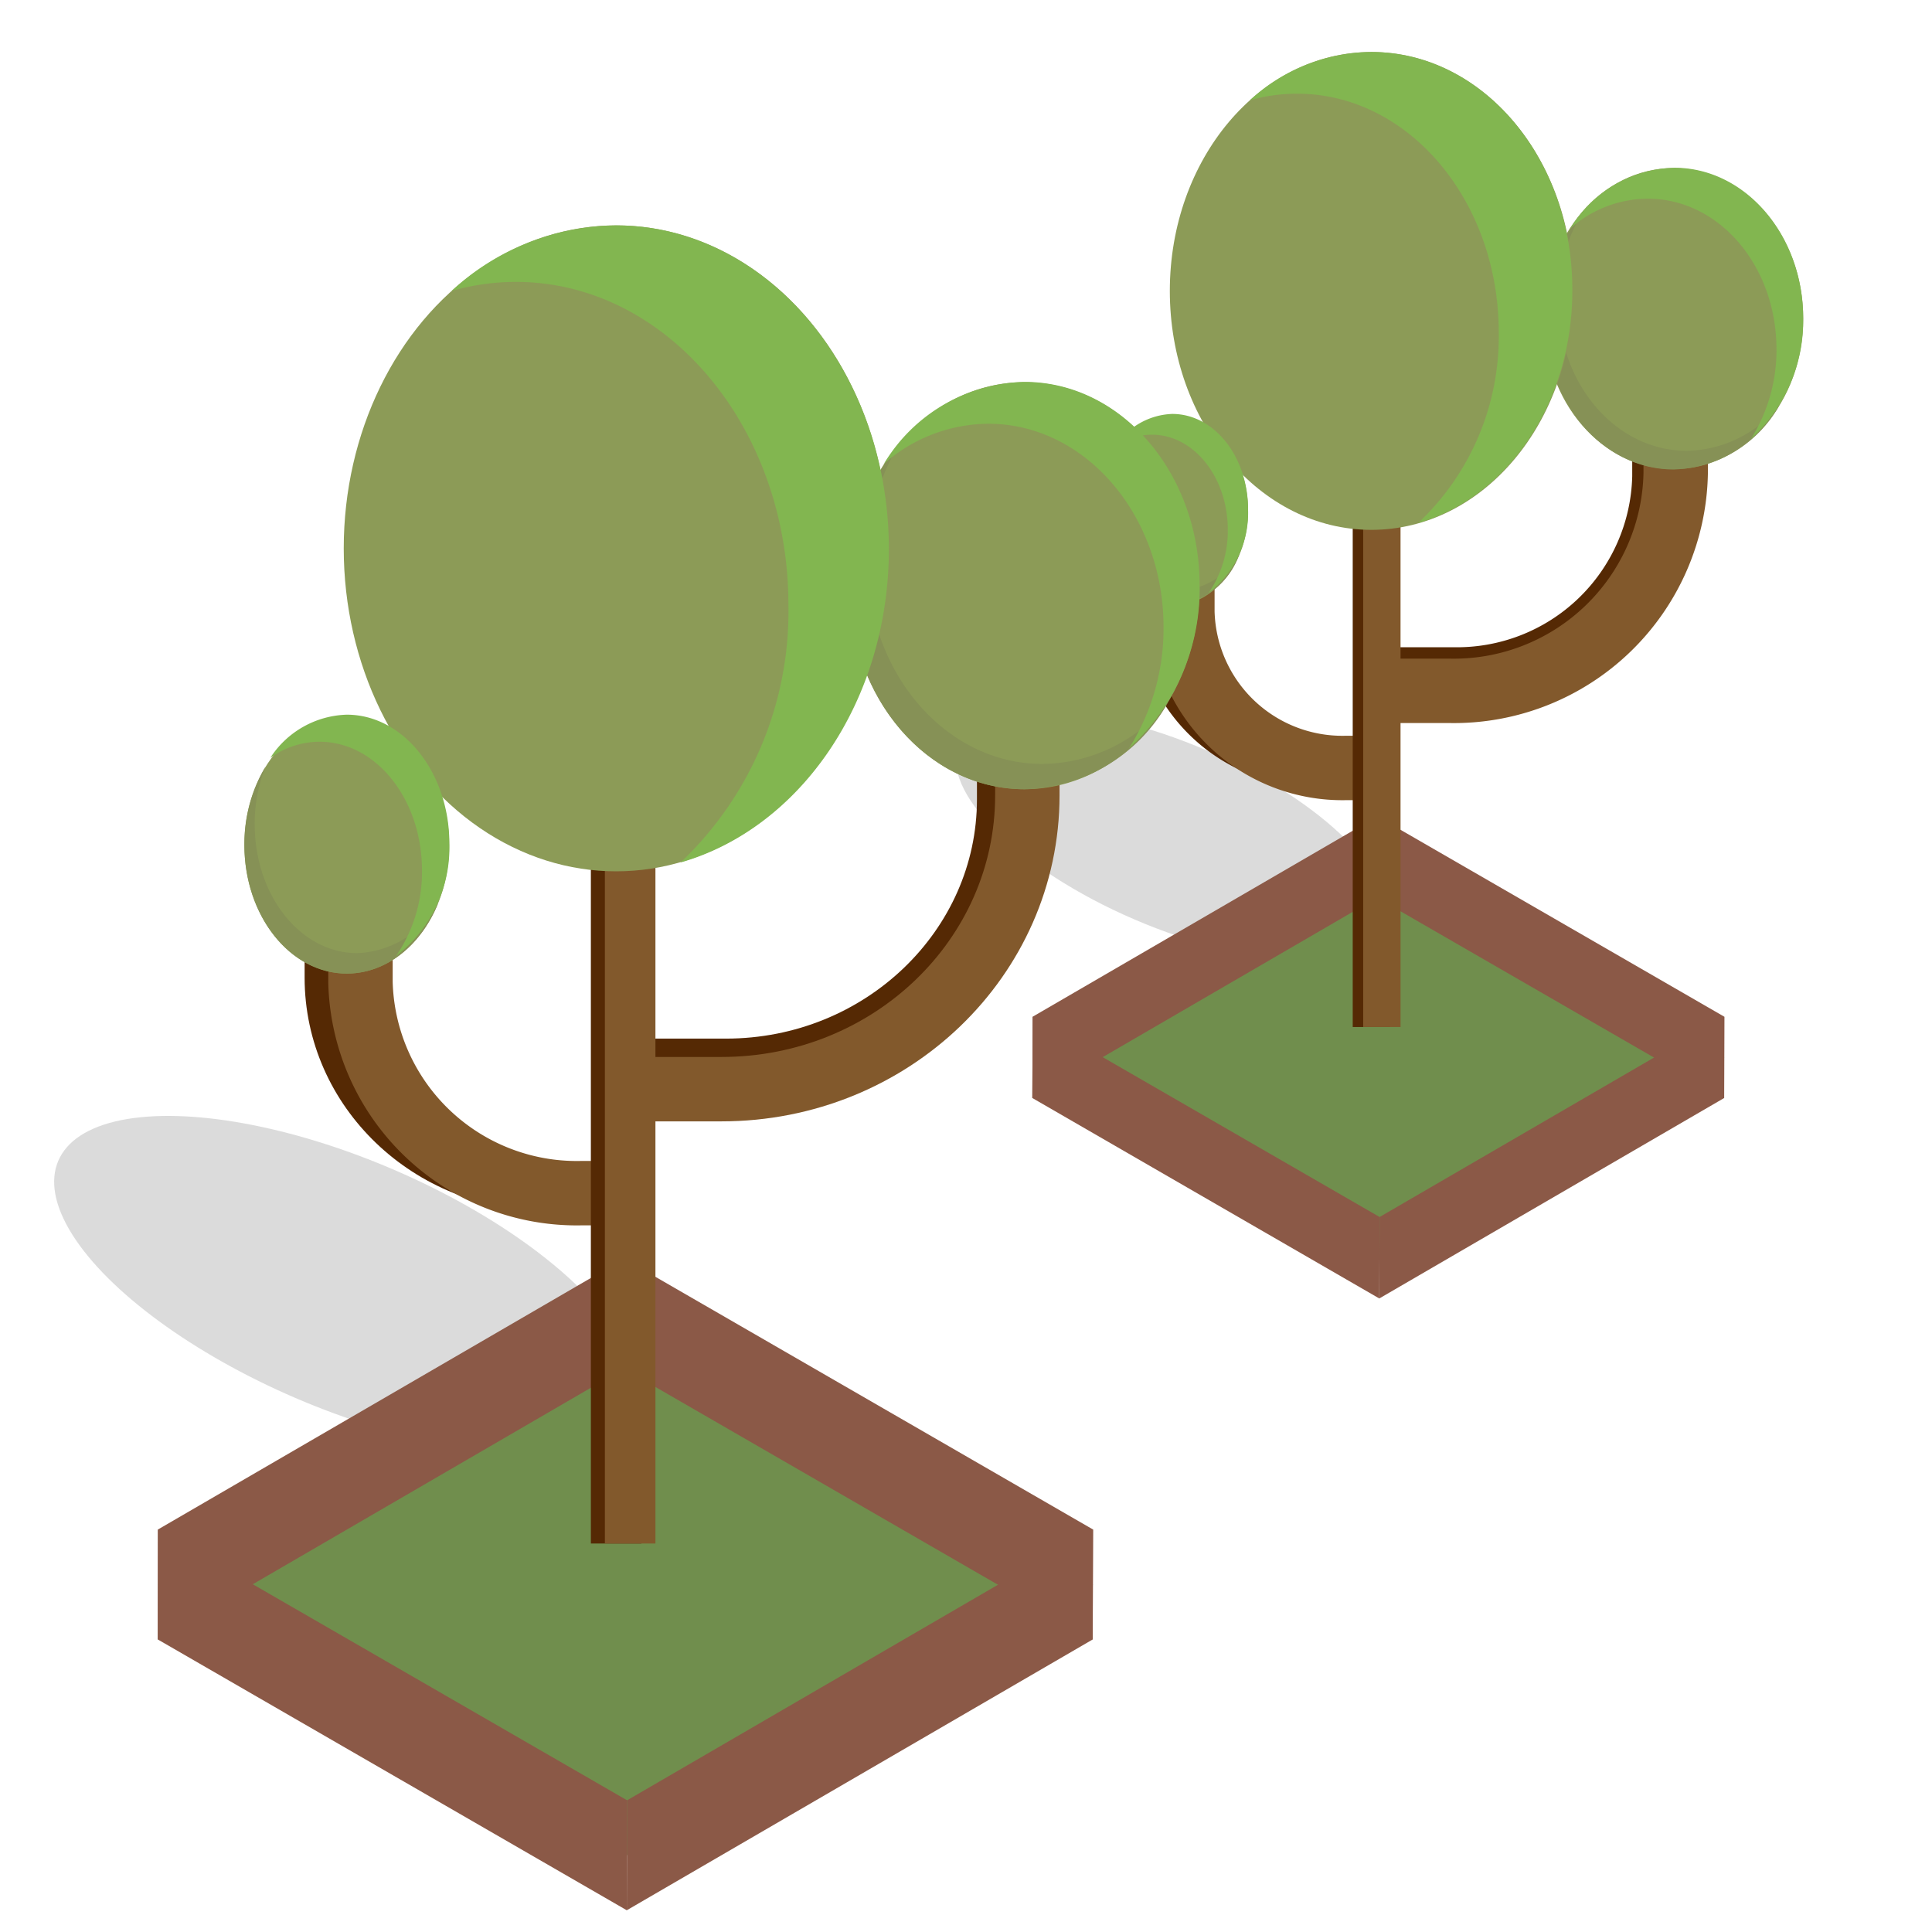 <svg xmlns="http://www.w3.org/2000/svg" viewBox="0 0 120 120"><g style="opacity:0.2"><ellipse cx="72.71" cy="51.86" rx="5.71" ry="14.32" transform="translate(-3.65 98.17) rotate(-66.73)" style="fill:#4d4d4d"/></g><polygon points="107.1 65.68 85.69 78.12 64.13 65.68 85.54 53.23 107.1 65.68" style="fill:#708e4d"/><g style="isolation:isolate"><polygon points="85.55 50.71 107.1 63.15 107.09 68.2 85.53 55.76 85.55 50.71" style="fill:#8b5947"/><polygon points="64.14 63.15 85.55 50.71 85.53 55.76 64.12 68.2 64.14 63.15" style="fill:#8b5947"/><polygon points="107.1 63.15 107.09 68.2 85.67 80.65 85.69 75.59 107.1 63.15" style="fill:#8b5947"/><polygon points="85.69 75.59 85.67 80.65 64.12 68.2 64.14 63.15 85.69 75.59" style="fill:#8b5947"/></g><line x1="107" y1="33.86" x2="108.41" y2="33.86" style="fill:#8c9b57"/><path d="M102.88,26v3.6a12.39,12.39,0,0,1-12.65,12.1H86.48" style="fill:none;stroke:#552904;stroke-miterlimit:10;stroke-width:3px"/><path d="M104.08,25.41v4a13.78,13.78,0,0,1-14,13.5H85.87" style="fill:none;stroke:#82592c;stroke-miterlimit:10;stroke-width:4px"/><line x1="69.31" y1="34.53" x2="68.2" y2="34.53" style="fill:#8c9b57"/><path d="M72,34.94v2.85a9.82,9.82,0,0,0,10,9.6h3" style="fill:none;stroke:#552904;stroke-miterlimit:10;stroke-width:3px"/><path d="M73.44,35.07V38A9.94,9.94,0,0,0,83.57,47.7h3" style="fill:none;stroke:#82592c;stroke-miterlimit:10;stroke-width:4px"/><rect x="84.02" y="31.48" width="2.32" height="32.31" style="fill:#552904"/><rect x="84.67" y="31.48" width="2.32" height="32.31" style="fill:#82592c"/><ellipse cx="103.95" cy="19.79" rx="8.05" ry="9.35" style="fill:#8c9b57"/><path d="M104.78,28c-4.45,0-8-4.19-8-9.35a10.44,10.44,0,0,1,1.47-5.39,10.18,10.18,0,0,0-2.3,6.55c0,5.16,3.6,9.35,8,9.35a7.78,7.78,0,0,0,6.58-4A7.54,7.54,0,0,1,104.78,28Z" style="fill:#869156"/><path d="M104,10.42a7.73,7.73,0,0,0-6.46,3.77,7.3,7.3,0,0,1,4.8-1.85c4.45,0,8,4.19,8,9.35a10.34,10.34,0,0,1-1.59,5.58,9.91,9.91,0,0,0,3.25-7.5C112,14.6,108.4,10.42,104,10.42Z" style="fill:#82b650"/><ellipse cx="85.18" cy="18.07" rx="12.52" ry="14.84" style="fill:#8c9b57"/><path d="M85.18,3.23a11.23,11.23,0,0,0-7.55,3,10.6,10.6,0,0,1,2.94-.41c6.91,0,12.52,6.64,12.52,14.83a15.9,15.9,0,0,1-5,11.83c5.49-1.57,9.57-7.43,9.57-14.42C97.7,9.87,92.1,3.23,85.18,3.23Z" style="fill:#82b650"/><ellipse cx="72.81" cy="31.71" rx="4.71" ry="5.91" style="fill:#8c9b57"/><path d="M73.28,36.67c-2.6,0-4.7-2.65-4.7-5.91a7.14,7.14,0,0,1,.5-2.65,6.91,6.91,0,0,0-1,3.6c0,3.26,2.11,5.9,4.71,5.9A4.72,4.72,0,0,0,77,34.35,4.45,4.45,0,0,1,73.28,36.67Z" style="fill:#869156"/><path d="M72.81,25.71a4.38,4.38,0,0,0-3.52,2A4,4,0,0,1,71.55,27c2.6,0,4.71,2.64,4.71,5.91a6.79,6.79,0,0,1-1.19,3.92,6.25,6.25,0,0,0,2.45-5.18C77.52,28.35,75.41,25.71,72.81,25.71Z" style="fill:#82b650"/><g style="opacity:0.2"><ellipse cx="21.4" cy="79.73" rx="7.72" ry="19.35" transform="translate(-60.3 67.9) rotate(-66.73)" style="fill:#4d4d4d"/></g><polygon points="67.89 98.41 38.95 115.23 9.81 98.41 38.75 81.59 67.89 98.41" style="fill:#708e4d"/><g style="isolation:isolate"><polygon points="38.76 78.18 67.89 95 67.87 101.83 38.74 85.01 38.76 78.18" style="fill:#8b5947"/><polygon points="9.81 95 38.76 78.18 38.74 85.01 9.8 101.83 9.81 95" style="fill:#8b5947"/><polygon points="67.89 95 67.87 101.83 38.93 118.65 38.95 111.82 67.89 95" style="fill:#8b5947"/><polygon points="38.95 111.82 38.93 118.65 9.8 101.83 9.81 95 38.95 111.82" style="fill:#8b5947"/></g><line x1="67.76" y1="55.41" x2="69.66" y2="55.41" style="fill:#8c9b57"/><path d="M62.18,44.8v4.85c0,9-7.65,16.36-17.09,16.36H40" style="fill:none;stroke:#552904;stroke-miterlimit:10;stroke-width:3px"/><path d="M63.81,44V49.4c0,10.08-8.49,18.25-19,18.25H39.2" style="fill:none;stroke:#82592c;stroke-miterlimit:10;stroke-width:4px"/><line x1="16.81" y1="56.31" x2="15.31" y2="56.31" style="fill:#8c9b57"/><path d="M20.42,56.87v3.85c0,7.17,6.07,13,13.56,13h4" style="fill:none;stroke:#552904;stroke-miterlimit:10;stroke-width:3px"/><path d="M22.39,57V61A13.44,13.44,0,0,0,36.08,74.11h4.07" style="fill:none;stroke:#82592c;stroke-miterlimit:10;stroke-width:4px"/><rect x="36.7" y="52.19" width="3.14" height="43.68" style="fill:#552904"/><rect x="37.57" y="52.19" width="3.14" height="43.68" style="fill:#82592c"/><ellipse cx="63.63" cy="36.38" rx="10.88" ry="12.64" style="fill:#8c9b57"/><path d="M64.75,47.45c-6,0-10.88-5.65-10.88-12.63a14,14,0,0,1,2-7.28,13.72,13.72,0,0,0-3.11,8.84c0,7,4.87,12.64,10.88,12.64a10.5,10.5,0,0,0,8.89-5.36A10.15,10.15,0,0,1,64.75,47.45Z" style="fill:#869156"/><path d="M63.63,23.72a10.46,10.46,0,0,0-8.73,5.09,9.91,9.91,0,0,1,6.49-2.49c6,0,10.88,5.66,10.88,12.64a13.93,13.93,0,0,1-2.15,7.53,13.34,13.34,0,0,0,4.39-10.14C74.51,29.37,69.64,23.72,63.63,23.72Z" style="fill:#82b650"/><ellipse cx="38.27" cy="34.06" rx="16.92" ry="20.06" style="fill:#8c9b57"/><path d="M38.27,14a15.24,15.24,0,0,0-10.22,4.07,14.66,14.66,0,0,1,4-.56c9.34,0,16.92,9,16.92,20.06a21.47,21.47,0,0,1-6.7,16c7.42-2.12,12.94-10,12.94-19.49C55.19,23,47.61,14,38.27,14Z" style="fill:#82b650"/><ellipse cx="21.54" cy="52.49" rx="6.36" ry="7.98" style="fill:#8c9b57"/><path d="M22.18,59.2c-3.51,0-6.36-3.58-6.36-8a9.63,9.63,0,0,1,.67-3.58,9.31,9.31,0,0,0-1.31,4.85c0,4.41,2.85,8,6.36,8,2.49,0,4.65-1.8,5.69-4.41A6,6,0,0,1,22.18,59.2Z" style="fill:#869156"/><path d="M21.54,44.39a5.86,5.86,0,0,0-4.75,2.68,5.28,5.28,0,0,1,3.05-1c3.52,0,6.37,3.57,6.37,8a9.2,9.2,0,0,1-1.61,5.31,8.48,8.48,0,0,0,3.31-7C27.91,48,25.06,44.39,21.54,44.39Z" style="fill:#82b650"/><rect width="120" height="120" style="fill:#fff;opacity:0"/></svg>